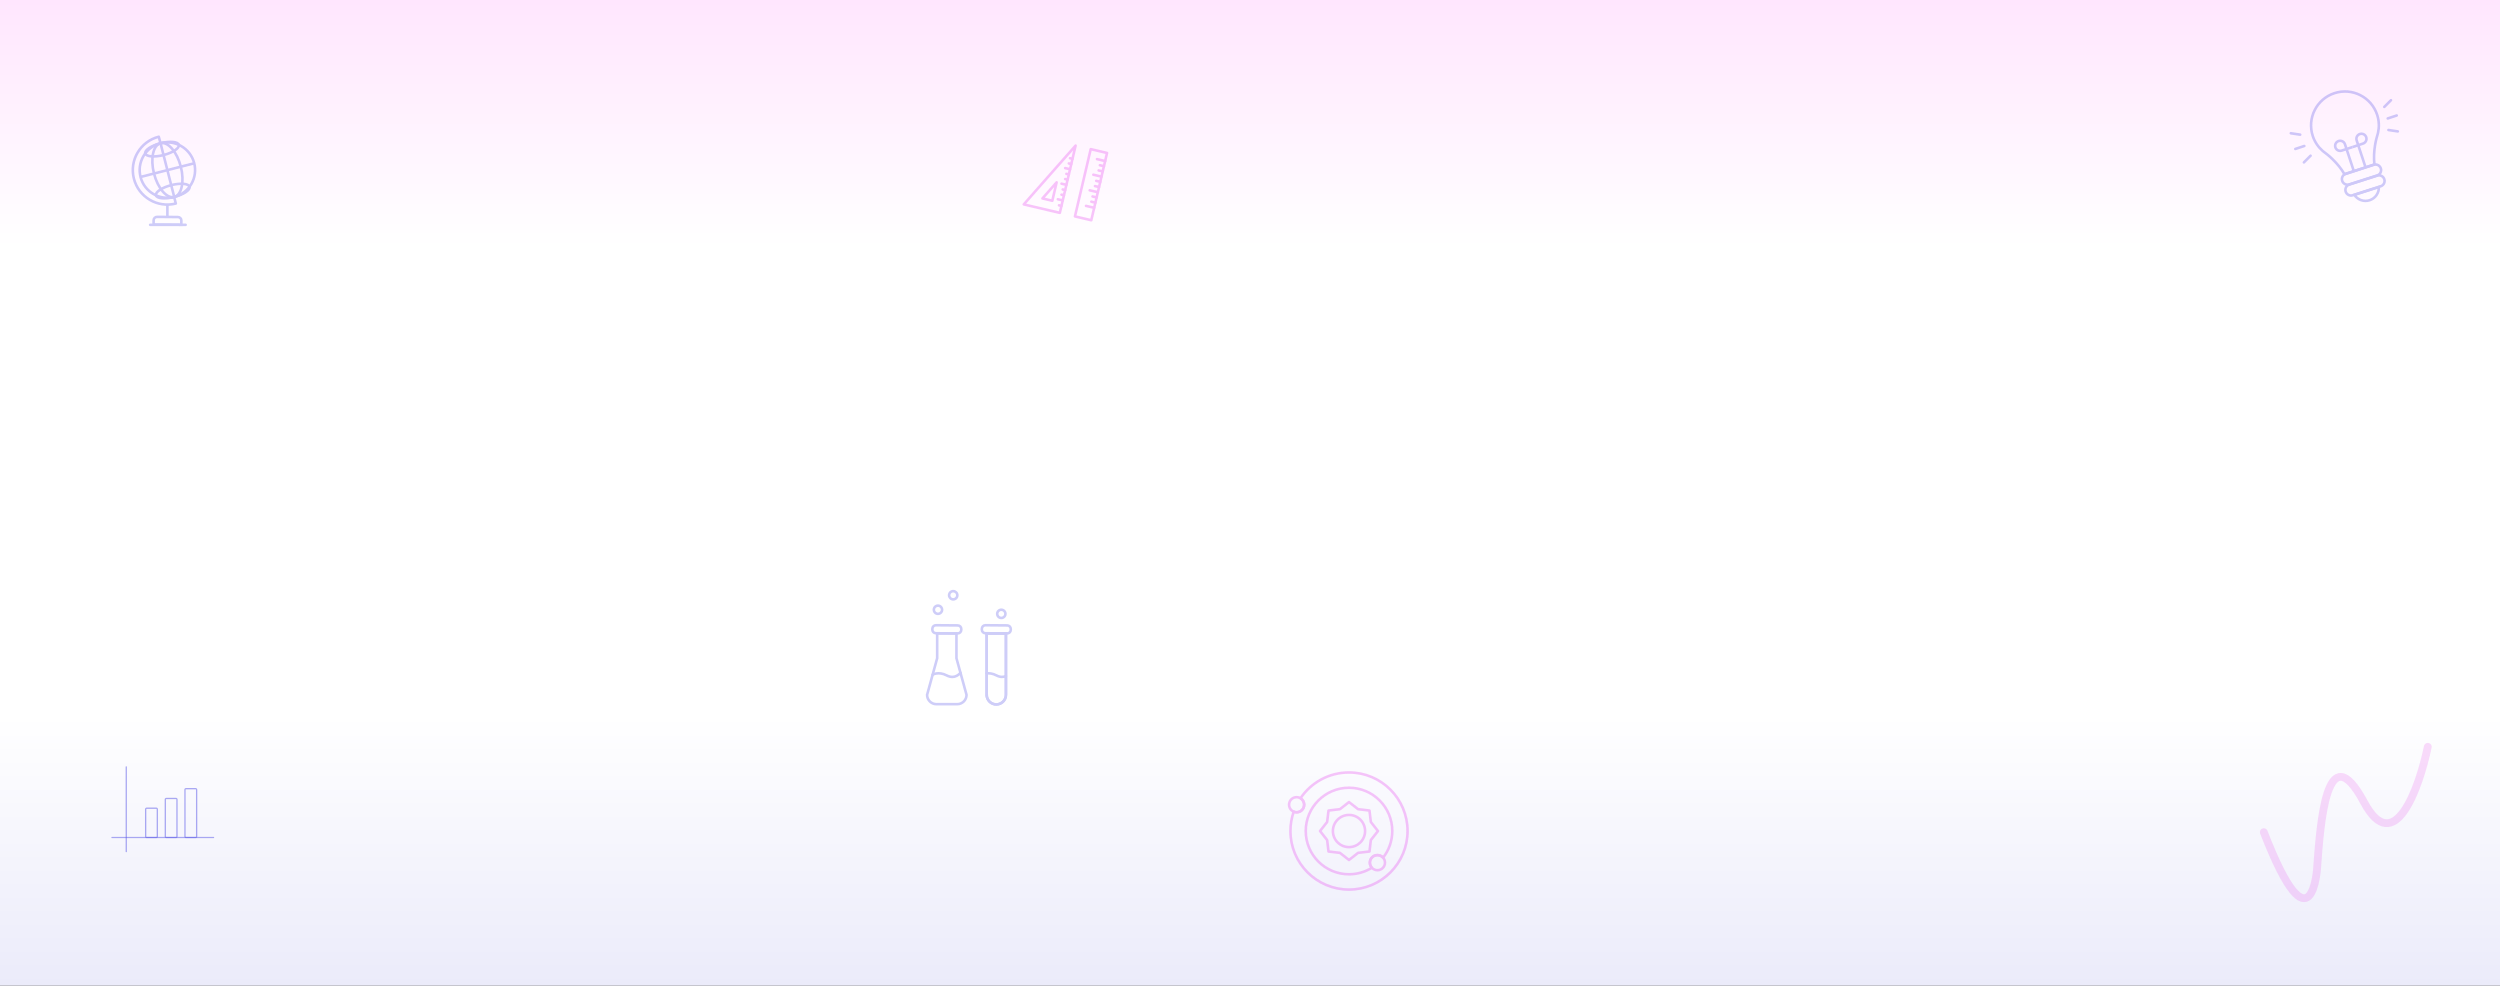 <svg width="1920" height="757" viewBox="0 0 1920 757" fill="none" xmlns="http://www.w3.org/2000/svg">
<rect x="0" y="0" width="1920" height="757" fill="#333333" stroke="none"/>
<rect width="1920" height="757" transform="matrix(1 0 0 -1 0 757)" fill="url(#paint0_linear_912_114)"/>
<g opacity="0.3">
<path d="M1825.69 134.761L1804.21 141.644C1801.95 142.372 1799.52 141.118 1798.79 138.854C1798.06 136.59 1799.32 134.159 1801.58 133.431L1823.06 126.548C1825.32 125.82 1827.75 127.074 1828.48 129.338C1829.21 131.602 1827.96 134.03 1825.69 134.761Z" stroke="#5956E9" stroke-width="2" stroke-miterlimit="10"/>
<path d="M1828.36 143.071L1806.88 149.954C1804.62 150.682 1802.19 149.428 1801.46 147.164C1800.73 144.9 1801.98 142.469 1804.25 141.741L1825.72 134.858C1827.99 134.13 1830.42 135.384 1831.15 137.648C1831.88 139.921 1830.62 142.343 1828.36 143.071Z" stroke="#5956E9" stroke-width="2" stroke-miterlimit="10"/>
<path d="M1785.72 117.411C1785.78 117.449 1785.84 117.499 1785.9 117.538C1787.19 118.478 1795.19 124.556 1800.62 133.855L1823.53 126.294C1822.37 115.589 1825.17 105.94 1825.65 104.42C1825.67 104.353 1825.69 104.28 1825.72 104.212C1825.95 103.481 1826.15 102.733 1826.32 101.984C1827.32 97.542 1827.17 92.777 1825.64 88.138C1821.14 74.49 1806.42 67.069 1792.77 71.576C1779.12 76.08 1771.7 90.798 1776.2 104.454C1777.73 109.094 1780.45 113.012 1783.9 115.986C1784.49 116.492 1785.1 116.964 1785.72 117.411Z" stroke="#5956E9" stroke-width="2" stroke-miterlimit="10"/>
<path d="M1808.12 149.663C1810.61 153.451 1815.41 155.256 1819.92 153.768C1824.38 152.298 1827.15 148.081 1826.97 143.617L1808.12 149.663Z" stroke="#5956E9" stroke-width="2" stroke-miterlimit="10"/>
<path d="M1807.73 131.401L1800.93 110.776C1800.26 108.746 1798.07 107.645 1796.04 108.315C1794.01 108.985 1792.91 111.17 1793.58 113.2C1794.25 115.23 1796.44 116.331 1798.47 115.661L1806.64 112.964" stroke="#5956E9" stroke-width="2" stroke-miterlimit="10"/>
<path d="M1816.72 128.437L1809.91 107.812C1809.24 105.782 1810.34 103.596 1812.37 102.926C1814.4 102.256 1816.59 103.357 1817.26 105.387C1817.93 107.417 1816.82 109.603 1814.79 110.273L1806.62 112.97" stroke="#5956E9" stroke-width="2" stroke-miterlimit="10"/>
<path d="M1833.77 90.971L1840.67 88.695" stroke="#5956E9" stroke-width="2" stroke-miterlimit="10" stroke-linecap="round"/>
<path d="M1831.14 82.105L1836.26 76.964" stroke="#5956E9" stroke-width="2" stroke-miterlimit="10" stroke-linecap="round"/>
<path d="M1834.33 99.84L1841.51 100.921" stroke="#5956E9" stroke-width="2" stroke-miterlimit="10" stroke-linecap="round"/>
<path d="M1769.7 112.116L1762.8 114.393" stroke="#5956E9" stroke-width="2" stroke-miterlimit="10" stroke-linecap="round"/>
<path d="M1766.54 103.424L1759.36 102.344" stroke="#5956E9" stroke-width="2" stroke-miterlimit="10" stroke-linecap="round"/>
<path d="M1774.53 119.576L1769.4 124.717" stroke="#5956E9" stroke-width="2" stroke-miterlimit="10" stroke-linecap="round"/>
</g>
<g opacity="0.3">
<path d="M1001.6 618.027C1001.6 621.234 999.009 623.829 995.802 623.829C992.594 623.829 990 621.234 990 618.027C990 614.82 992.594 612.225 995.802 612.225C999.009 612.225 1001.6 614.82 1001.6 618.027Z" stroke="#E541ED" stroke-width="2" stroke-miterlimit="10" stroke-linecap="round" stroke-linejoin="round"/>
<path d="M1057.86 668.322C1061.07 668.322 1063.67 665.725 1063.67 662.521C1063.67 659.316 1061.07 656.719 1057.86 656.719C1054.66 656.719 1052.06 659.316 1052.06 662.521C1052.06 665.725 1054.66 668.322 1057.86 668.322Z" stroke="#E541ED" stroke-width="2" stroke-miterlimit="10" stroke-linecap="round" stroke-linejoin="round"/>
<path d="M1036.03 650.59C1042.85 650.59 1048.38 645.057 1048.38 638.231C1048.38 631.405 1042.85 625.872 1036.03 625.872C1029.2 625.872 1023.67 631.405 1023.67 638.231C1023.67 645.057 1029.2 650.59 1036.03 650.59Z" stroke="#E541ED" stroke-width="2" stroke-miterlimit="10" stroke-linecap="round" stroke-linejoin="round"/>
<path d="M1058.27 638.231L1052.81 645.177L1051.76 653.951L1042.98 655.003L1036.03 660.468L1029.08 655.003L1020.3 653.951L1019.24 645.177L1013.79 638.231L1019.24 631.275L1020.3 622.501L1029.08 621.449L1036.03 615.984L1042.98 621.449L1051.76 622.501L1052.81 631.275L1058.27 638.231Z" stroke="#E541ED" stroke-width="2" stroke-miterlimit="10" stroke-linecap="round" stroke-linejoin="round"/>
<path d="M1052.06 662.521C1052.06 659.313 1054.66 656.719 1057.86 656.719C1059.59 656.719 1061.14 657.485 1062.21 658.68C1066.62 653.042 1069.26 645.943 1069.26 638.221C1069.26 619.865 1054.38 604.993 1036.04 604.993C1017.68 604.993 1002.81 619.876 1002.81 638.221C1002.81 656.576 1017.69 671.448 1036.04 671.448C1042.48 671.448 1048.51 669.599 1053.6 666.422C1052.64 665.401 1052.06 664.032 1052.06 662.521Z" stroke="#E541ED" stroke-width="2" stroke-miterlimit="10" stroke-linecap="round" stroke-linejoin="round"/>
<path d="M1036.03 593.257C1020.52 593.257 1006.84 601.101 998.765 613.042C1000.46 614.053 1001.6 615.902 1001.6 618.016C1001.6 621.224 999.01 623.818 995.802 623.818C995.016 623.818 994.26 623.655 993.576 623.379C991.952 628.027 991.053 633.021 991.053 638.221C991.053 663.052 1011.19 683.195 1036.03 683.195C1060.86 683.195 1081 663.062 1081 638.221C1081 613.389 1060.87 593.257 1036.03 593.257Z" stroke="#E541ED" stroke-width="2" stroke-miterlimit="10" stroke-linecap="round" stroke-linejoin="round"/>
</g>
<path d="M1864.56 573.545C1857.86 605.71 1838.67 659.251 1815.55 616.088C1786.65 562.134 1781.92 634.18 1779.58 666.008C1779.77 664.118 1776.08 735.885 1738.61 639.117" stroke="#E541ED" stroke-opacity="0.18" stroke-width="6" stroke-linecap="round" stroke-linejoin="round"/>
<g opacity="0.3">
<path d="M139.251 172.611L117.951 172.428L117.978 169.171C117.992 167.718 119.181 166.549 120.634 166.556L136.663 166.691C138.116 166.704 139.285 167.894 139.278 169.347L139.251 172.611Z" stroke="#5956E9" stroke-width="2" stroke-miterlimit="10" stroke-linecap="round"/>
<path d="M132.003 151.622C143.599 149.712 151.451 138.763 149.542 127.167C147.632 115.571 136.683 107.718 125.087 109.628C113.49 111.538 105.638 122.487 107.548 134.083C109.458 145.679 120.406 153.532 132.003 151.622Z" stroke="#5956E9" stroke-width="2" stroke-miterlimit="10"/>
<path d="M133.806 151.256L123.284 110.021L121.939 105C107.768 108.615 99.213 123.029 102.828 137.2C106.444 151.371 120.858 159.926 135.029 156.311L133.745 151.277" stroke="#5956E9" stroke-width="2" stroke-miterlimit="10" stroke-linecap="round" stroke-linejoin="round"/>
<path d="M125.621 119.078C132.738 117.263 137.99 113.762 137.352 111.259C136.713 108.757 130.426 108.2 123.309 110.016C116.192 111.831 110.939 115.332 111.578 117.835C112.216 120.337 118.503 120.894 125.621 119.078Z" stroke="#5956E9" stroke-width="2" stroke-miterlimit="10"/>
<path d="M133.826 151.26C140.943 149.444 146.195 145.944 145.557 143.441C144.918 140.939 138.631 140.382 131.514 142.197C124.397 144.013 119.145 147.514 119.783 150.016C120.421 152.519 126.709 153.076 133.826 151.26Z" stroke="#5956E9" stroke-width="2" stroke-miterlimit="10"/>
<path d="M133.828 151.257C139.52 149.805 141.779 139.396 138.874 128.008C135.969 116.619 128.999 108.564 123.307 110.017C117.615 111.469 115.355 121.878 118.26 133.266C121.166 144.655 128.135 152.709 133.828 151.257Z" stroke="#5956E9" stroke-width="2" stroke-miterlimit="10"/>
<path d="M107.93 135.896L149.165 125.381" stroke="#5956E9" stroke-width="2" stroke-miterlimit="10"/>
<path d="M128.549 157.135V166.562" stroke="#5956E9" stroke-width="2" stroke-miterlimit="10"/>
<path d="M115.33 172.678H142.537" stroke="#5956E9" stroke-width="2" stroke-miterlimit="10" stroke-linecap="round"/>
</g>
<g opacity="0.3">
<path d="M723.52 468.28C723.52 470.027 722.108 471.439 720.361 471.439C718.614 471.439 717.201 470.027 717.201 468.28C717.201 466.533 718.614 465.12 720.361 465.12C722.108 465.12 723.52 466.533 723.52 468.28Z" stroke="#5956E9" stroke-width="2" stroke-miterlimit="10" stroke-linecap="round" stroke-linejoin="round"/>
<path d="M732.068 460.319C733.813 460.319 735.227 458.905 735.227 457.16C735.227 455.415 733.813 454 732.068 454C730.323 454 728.908 455.415 728.908 457.16C728.908 458.905 730.323 460.319 732.068 460.319Z" stroke="#5956E9" stroke-width="2" stroke-miterlimit="10" stroke-linecap="round" stroke-linejoin="round"/>
<path d="M772.171 471.439C772.171 473.187 770.758 474.599 769.011 474.599C767.264 474.599 765.852 473.187 765.852 471.439C765.852 469.692 767.264 468.28 769.011 468.28C770.758 468.28 772.171 469.692 772.171 471.439Z" stroke="#5956E9" stroke-width="2" stroke-miterlimit="10" stroke-linecap="round" stroke-linejoin="round"/>
<path d="M735.505 486.462L718.744 486.323C717.233 486.306 716.025 485.074 716.041 483.571L716.049 482.877C716.066 481.367 717.29 480.159 718.801 480.175L735.562 480.314C737.073 480.33 738.281 481.563 738.265 483.065L738.257 483.759C738.24 485.261 737.007 486.47 735.505 486.462Z" stroke="#5956E9" stroke-width="2" stroke-miterlimit="10" stroke-linecap="round"/>
<path d="M734.55 505.501V486.454H719.748V505.501L712 533.644C712 537.595 715.209 540.804 719.16 540.804H735.138C739.09 540.804 742.298 537.595 742.298 533.644L734.55 505.501Z" stroke="#5956E9" stroke-width="2" stroke-miterlimit="10" stroke-linecap="round"/>
<path d="M716.254 518.197C716.254 518.197 720.663 515.372 727.145 518.76C733.628 522.157 737.62 516.678 737.62 516.678" stroke="#5956E9" stroke-width="2" stroke-miterlimit="10" stroke-linecap="round"/>
<path d="M773.511 486.462L756.749 486.323C755.239 486.306 754.031 485.074 754.047 483.571L754.055 482.877C754.072 481.367 755.304 480.159 756.807 480.175L773.568 480.314C775.079 480.33 776.287 481.563 776.271 483.065L776.262 483.759C776.254 485.261 775.021 486.47 773.511 486.462Z" stroke="#5956E9" stroke-width="2" stroke-miterlimit="10" stroke-linecap="round"/>
<path d="M757.762 533.603C757.762 537.693 761.077 541 765.159 541C769.249 541 772.556 537.685 772.556 533.603V486.454H757.754V533.603H757.762Z" stroke="#5956E9" stroke-width="2" stroke-miterlimit="10" stroke-linecap="round"/>
<path d="M757.762 533.603C757.762 537.693 761.077 541 765.159 541C769.249 541 772.556 537.685 772.556 533.603V486.454H757.754V533.603H757.762Z" stroke="#5956E9" stroke-width="2" stroke-miterlimit="10" stroke-linecap="round"/>
<path d="M757.762 517.168C759.656 516.939 762.277 517.144 765.371 518.76C768.335 520.311 770.784 520.009 772.564 519.225" stroke="#5956E9" stroke-width="2" stroke-miterlimit="10" stroke-linecap="round"/>
</g>
<g opacity="0.3">
<path d="M850.212 117.476L837.68 114.536L825.558 166.197L838.091 169.137L850.212 117.476Z" stroke="#E541ED" stroke-width="2" stroke-miterlimit="10" stroke-linecap="round" stroke-linejoin="round"/>
<path d="M848.756 123.677L842.49 122.207" stroke="#E541ED" stroke-width="2" stroke-miterlimit="10" stroke-linecap="round" stroke-linejoin="round"/>
<path d="M845.948 135.646L839.682 134.176" stroke="#E541ED" stroke-width="2" stroke-miterlimit="10" stroke-linecap="round" stroke-linejoin="round"/>
<path d="M843.141 147.615L836.875 146.145" stroke="#E541ED" stroke-width="2" stroke-miterlimit="10" stroke-linecap="round" stroke-linejoin="round"/>
<path d="M840.333 159.584L834.066 158.113" stroke="#E541ED" stroke-width="2" stroke-miterlimit="10" stroke-linecap="round" stroke-linejoin="round"/>
<path d="M847.828 127.635L844.695 126.9" stroke="#E541ED" stroke-width="2" stroke-miterlimit="10" stroke-linecap="round" stroke-linejoin="round"/>
<path d="M846.889 131.64L843.756 130.905" stroke="#E541ED" stroke-width="2" stroke-miterlimit="10" stroke-linecap="round" stroke-linejoin="round"/>
<path d="M845.014 139.628L841.881 138.893" stroke="#E541ED" stroke-width="2" stroke-miterlimit="10" stroke-linecap="round" stroke-linejoin="round"/>
<path d="M844.075 143.633L840.941 142.898" stroke="#E541ED" stroke-width="2" stroke-miterlimit="10" stroke-linecap="round" stroke-linejoin="round"/>
<path d="M842.201 151.62L839.068 150.885" stroke="#E541ED" stroke-width="2" stroke-miterlimit="10" stroke-linecap="round" stroke-linejoin="round"/>
<path d="M841.26 155.626L838.127 154.891" stroke="#E541ED" stroke-width="2" stroke-miterlimit="10" stroke-linecap="round" stroke-linejoin="round"/>
<path d="M821.799 129.979L818.043 129.098" stroke="#E541ED" stroke-width="2" stroke-miterlimit="10" stroke-linecap="round" stroke-linejoin="round"/>
<path d="M818.991 141.948L815.234 141.066" stroke="#E541ED" stroke-width="2" stroke-miterlimit="10" stroke-linecap="round" stroke-linejoin="round"/>
<path d="M816.182 153.916L812.426 153.035" stroke="#E541ED" stroke-width="2" stroke-miterlimit="10" stroke-linecap="round" stroke-linejoin="round"/>
<path d="M823.678 121.968L821.803 121.528" stroke="#E541ED" stroke-width="2" stroke-miterlimit="10" stroke-linecap="round" stroke-linejoin="round"/>
<path d="M822.738 125.974L820.863 125.534" stroke="#E541ED" stroke-width="2" stroke-miterlimit="10" stroke-linecap="round" stroke-linejoin="round"/>
<path d="M820.863 133.961L818.988 133.521" stroke="#E541ED" stroke-width="2" stroke-miterlimit="10" stroke-linecap="round" stroke-linejoin="round"/>
<path d="M819.924 137.966L818.049 137.526" stroke="#E541ED" stroke-width="2" stroke-miterlimit="10" stroke-linecap="round" stroke-linejoin="round"/>
<path d="M818.051 145.953L816.176 145.513" stroke="#E541ED" stroke-width="2" stroke-miterlimit="10" stroke-linecap="round" stroke-linejoin="round"/>
<path d="M815.195 158.118L813.32 157.678" stroke="#E541ED" stroke-width="2" stroke-miterlimit="10" stroke-linecap="round" stroke-linejoin="round"/>
<path d="M817.11 149.959L815.234 149.519" stroke="#E541ED" stroke-width="2" stroke-miterlimit="10" stroke-linecap="round" stroke-linejoin="round"/>
<path d="M786.238 156.977L826.061 111.809L813.938 163.476L786.238 156.977Z" stroke="#E541ED" stroke-width="2" stroke-miterlimit="10" stroke-linecap="round" stroke-linejoin="round"/>
<path d="M800.599 152.395L811.492 140.045L808.177 154.173L800.599 152.395Z" stroke="#E541ED" stroke-width="2" stroke-miterlimit="10" stroke-linecap="round" stroke-linejoin="round"/>
</g>
<path d="M120.024 643.205H112.654C112.217 643.205 111.859 642.848 111.859 642.411V621.499C111.859 621.062 112.217 620.705 112.654 620.705H120.024C120.461 620.705 120.818 621.062 120.818 621.499V642.411C120.818 642.848 120.461 643.205 120.024 643.205Z" stroke="#5956E9" stroke-opacity="0.5" stroke-miterlimit="10"/>
<path d="M135.122 643.206H127.751C127.314 643.206 126.957 642.848 126.957 642.411V614.002C126.957 613.565 127.314 613.208 127.751 613.208H135.122C135.558 613.208 135.916 613.565 135.916 614.002V642.411C135.916 642.848 135.558 643.206 135.122 643.206Z" stroke="#5956E9" stroke-opacity="0.5" stroke-miterlimit="10"/>
<path d="M150.219 643.206H142.849C142.412 643.206 142.055 642.848 142.055 642.411V606.497C142.055 606.06 142.412 605.703 142.849 605.703H150.219C150.656 605.703 151.013 606.06 151.013 606.497V642.411C151.013 642.848 150.664 643.206 150.219 643.206Z" stroke="#5956E9" stroke-opacity="0.5" stroke-miterlimit="10"/>
<path d="M96.969 589V654.022" stroke="#5956E9" stroke-opacity="0.5" stroke-miterlimit="10" stroke-linecap="round" stroke-linejoin="round"/>
<path d="M164 643.205H86" stroke="#5956E9" stroke-opacity="0.5" stroke-miterlimit="10" stroke-linecap="round" stroke-linejoin="round"/>
<defs>
<linearGradient id="paint0_linear_912_114" x1="960" y1="0" x2="960" y2="757" gradientUnits="userSpaceOnUse">
<stop stop-color="#EBEBFA"/>
<stop offset="0.274" stop-color="white"/>
<stop offset="0.748" stop-color="white"/>
<stop offset="1" stop-color="#FFE6FE"/>
</linearGradient>
</defs>
</svg>

